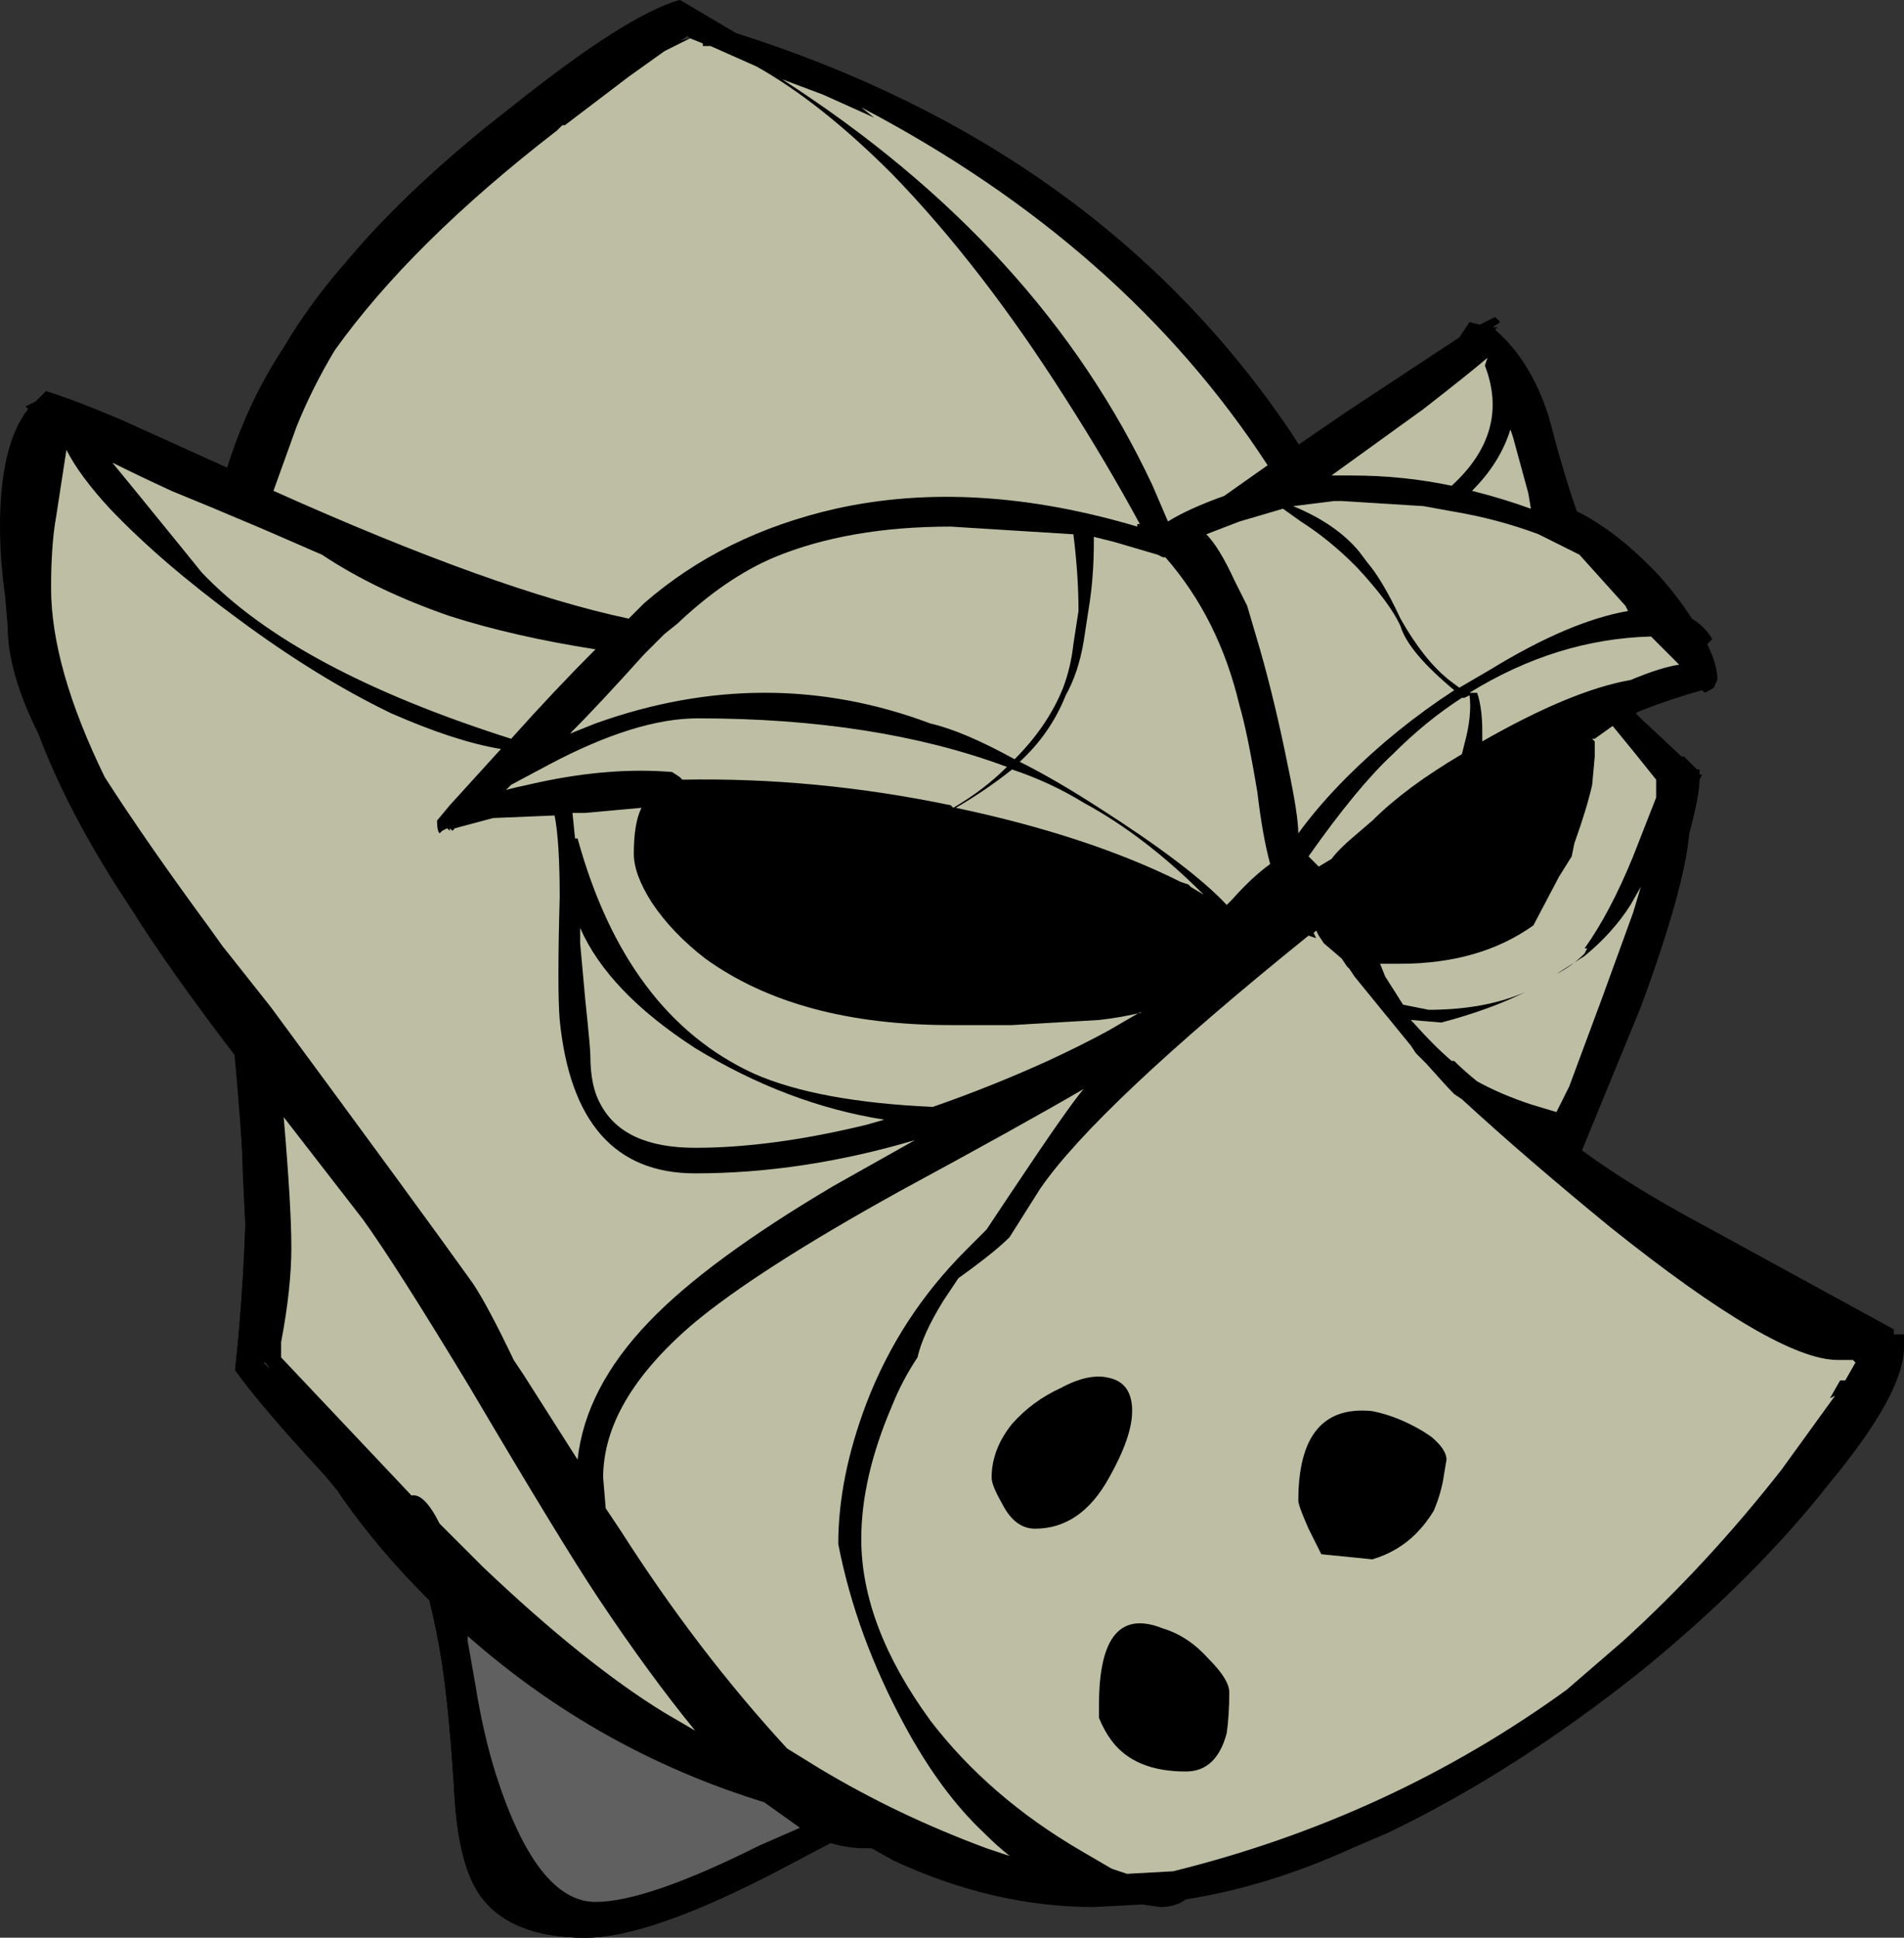 <?xml version="1.0" encoding="UTF-8" standalone="no"?>
<svg xmlns:ffdec="https://www.free-decompiler.com/flash" xmlns:xlink="http://www.w3.org/1999/xlink" ffdec:objectType="shape" height="37.9px" width="37.25px" xmlns="http://www.w3.org/2000/svg">
  <rect width="100%" height="100%" fill="#333333" stroke="none"/>
  <g transform="matrix(1.0, 0.0, 0.0, 1.0, 17.3, 22.75)">
    <path d="M11.05 -4.7 L-0.45 12.95 Q-1.15 13.35 -2.1 13.85 -4.6 15.15 -5.85 15.15 -7.25 15.15 -7.85 14.4 -8.3 13.85 -8.4 12.5 -8.5 10.8 -8.65 9.8 -8.75 9.15 -8.9 8.55 L-8.95 8.5 Q-9.9 7.55 -10.6 6.55 L-10.7 6.4 -10.95 6.1 Q-12.2 4.75 -12.7 4.05 -12.55 2.65 -12.5 1.2 L-12.55 0.15 Q-12.55 -0.4 -12.75 -2.55 L-13.25 -11.9 Q-12.9 -14.2 -11.75 -15.95 -11.25 -16.8 -10.55 -17.6 -9.3 -19.1 -7.3 -20.65 -5.05 -22.45 -4.0 -22.75 L-2.9 -22.1 Q4.2 -19.85 7.95 -14.3 9.55 -11.9 10.35 -9.2 L11.05 -4.7 M-4.0 -21.95 L-3.8 -22.0 -3.85 -22.05 -4.0 -21.95 M-12.15 3.9 L-12.0 4.05 -12.1 3.9 -12.15 3.9" fill="#000000" fill-rule="evenodd" stroke="none"/>
    <path d="M8.2 -5.65 L8.2 -5.65" fill="#ffffff" fill-rule="evenodd" stroke="none"/>
    <path d="M11.9 -16.35 L12.0 -16.35 11.95 -16.3 Q12.65 -15.7 13.0 -14.6 13.3 -13.45 13.55 -12.75 14.35 -12.35 15.15 -11.5 15.55 -11.05 15.8 -10.65 16.05 -10.5 16.2 -10.25 L16.1 -10.15 Q16.3 -9.75 16.3 -9.45 L16.25 -9.35 Q16.25 -9.3 16.15 -9.25 L16.05 -9.2 16.0 -9.25 Q15.45 -9.1 14.8 -8.85 L14.7 -8.8 14.8 -8.7 15.6 -7.95 15.65 -7.95 15.9 -7.7 15.95 -7.7 15.95 -7.6 16.0 -7.6 15.95 -7.5 Q15.95 -7.2 15.75 -6.45 15.65 -5.35 14.8 -3.05 L13.65 -0.25 Q14.6 0.45 16.0 1.2 L19.75 3.25 19.75 3.35 19.95 3.35 19.95 3.6 Q19.95 4.5 18.5 6.25 17.05 8.1 14.85 9.9 12.35 11.9 9.85 13.1 L9.15 13.4 Q7.5 14.15 5.9 14.4 5.7 14.55 5.4 14.55 L5.05 14.5 4.1 14.55 Q2.15 14.55 0.2 13.65 L-0.25 13.4 -0.4 13.4 Q-0.7 13.4 -1.05 13.3 L-2.1 13.85 Q-4.6 15.15 -5.85 15.15 -7.25 15.15 -7.85 14.4 -8.3 13.85 -8.4 12.5 -8.5 10.8 -8.65 9.8 -8.75 9.15 -8.9 8.55 L-8.95 8.5 Q-9.9 7.55 -10.6 6.55 L-10.7 6.4 -10.95 6.1 Q-12.2 4.75 -12.7 4.05 -12.55 2.65 -12.5 1.2 L-12.55 0.15 Q-12.55 -0.35 -12.7 -2.1 -14.0 -3.8 -14.75 -5.0 -15.95 -6.8 -16.55 -8.4 -17.15 -9.6 -17.15 -10.5 L-17.2 -11.1 Q-17.3 -11.8 -17.3 -12.45 -17.3 -14.05 -16.75 -14.75 L-16.8 -14.8 -16.6 -14.9 -16.4 -15.1 Q-15.9 -14.95 -14.95 -14.55 L-12.85 -13.6 Q-12.45 -14.9 -11.75 -15.95 -11.25 -16.8 -10.55 -17.6 -9.3 -19.1 -7.3 -20.65 -5.05 -22.45 -4.0 -22.75 L-2.9 -22.1 Q4.2 -19.85 7.95 -14.3 L8.1 -14.05 9.05 -14.7 11.25 -16.15 11.45 -16.45 11.65 -16.4 11.95 -16.55 12.05 -16.45 11.9 -16.35 M11.8 -15.75 Q11.45 -15.45 10.55 -14.75 L8.75 -13.45 9.15 -13.45 Q10.15 -13.45 11.1 -13.25 12.25 -14.3 11.75 -15.6 L11.8 -15.75 M12.25 -14.35 Q12.05 -13.7 11.5 -13.15 12.1 -13.0 12.65 -12.8 L12.6 -13.1 12.3 -14.2 12.25 -14.35 M0.15 -19.35 Q-1.25 -20.75 -2.5 -21.45 L-3.4 -21.85 -3.55 -21.85 -3.55 -21.9 -3.8 -22.0 -4.3 -21.75 -5.0 -21.25 -6.25 -20.3 -6.3 -20.3 -6.4 -20.2 Q-9.25 -18.0 -10.75 -15.9 -11.2 -15.15 -11.5 -14.4 L-11.95 -13.15 Q-7.6 -11.2 -5.0 -10.65 L-4.7 -10.95 Q-3.15 -12.3 -0.95 -12.8 1.75 -13.4 4.95 -12.45 L4.95 -12.5 5.0 -12.5 Q4.35 -13.7 3.55 -14.95 1.9 -17.55 0.15 -19.35 M10.55 -12.85 L8.95 -12.95 8.8 -12.95 8.0 -12.85 Q8.85 -12.5 9.3 -11.95 L9.45 -11.75 Q9.75 -11.4 10.1 -10.65 10.55 -9.85 11.05 -9.45 L11.25 -9.3 11.85 -9.65 Q13.4 -10.6 14.55 -10.8 L14.5 -10.9 13.6 -11.9 13.4 -12.0 Q13.1 -12.15 12.8 -12.3 12.0 -12.6 11.1 -12.75 L10.55 -12.85 M9.2 -11.7 Q8.7 -12.2 8.15 -12.55 L7.8 -12.8 6.95 -12.55 6.3 -12.3 Q6.55 -12.05 6.85 -11.4 L7.1 -10.9 7.35 -10.05 Q7.65 -9.0 7.9 -7.75 8.1 -6.8 8.1 -6.45 8.5 -7.0 9.05 -7.55 10.0 -8.5 11.15 -9.25 10.25 -10.0 10.1 -10.5 9.9 -10.95 9.25 -11.65 L9.2 -11.7 M7.5 -13.65 Q4.7 -17.95 -0.45 -20.65 L-0.2 -20.45 -1.2 -20.9 -2.0 -21.2 Q3.05 -17.95 5.25 -13.25 L5.55 -12.55 Q5.95 -12.8 6.65 -13.05 L7.5 -13.65 M6.95 -8.95 Q6.55 -10.65 5.5 -11.85 L5.45 -11.85 5.35 -11.9 4.5 -12.15 4.1 -12.25 4.1 -12.15 Q4.1 -11.45 4.0 -10.85 L3.9 -10.2 Q3.8 -9.6 3.55 -9.15 3.25 -8.4 2.65 -7.85 3.35 -7.5 4.2 -6.95 6.0 -5.8 6.7 -5.05 L6.8 -5.15 Q7.2 -5.6 7.55 -5.85 7.4 -6.4 7.3 -7.25 7.1 -8.45 6.95 -8.95 M11.3 -9.1 Q10.6 -8.65 9.95 -8.0 9.25 -7.35 8.3 -6.0 L8.5 -5.8 8.75 -5.95 Q8.9 -6.15 9.2 -6.4 L9.55 -6.7 Q10.2 -7.35 11.3 -8.0 L11.35 -8.2 Q11.5 -8.75 11.45 -9.15 L11.35 -9.1 11.3 -9.1 M3.7 -12.3 L1.3 -12.45 Q-0.7 -12.45 -2.15 -11.85 -3.1 -11.45 -4.05 -10.55 L-4.3 -10.35 -4.7 -9.95 Q-5.6 -8.95 -6.15 -8.4 L-5.65 -8.6 Q-2.3 -9.8 0.9 -8.6 1.55 -8.45 2.55 -7.9 3.2 -8.55 3.5 -9.3 3.65 -9.7 3.7 -10.15 L3.8 -10.8 Q3.8 -11.5 3.7 -12.3 M1.35 -6.95 Q1.95 -7.3 2.4 -7.75 -0.15 -8.7 -3.65 -8.7 -4.85 -8.7 -6.55 -7.8 L-7.3 -7.4 -7.4 -7.3 -7.2 -7.35 -6.75 -7.45 Q-5.35 -7.75 -4.15 -7.65 L-4.0 -7.55 -3.95 -7.5 Q-1.35 -7.55 1.3 -7.0 L1.35 -6.95 M2.2 -2.7 L1.3 -2.7 Q-1.7 -2.7 -3.5 -4.0 -4.15 -4.5 -4.55 -5.1 -4.9 -5.65 -4.9 -6.05 -4.9 -6.65 -4.75 -6.95 L-5.85 -6.85 -6.1 -6.85 -6.05 -6.35 -6.0 -6.35 Q-5.05 -2.9 -2.55 -1.75 -1.3 -1.2 0.95 -1.1 2.1 -1.5 3.2 -2.0 3.85 -2.3 4.4 -2.6 L5.0 -2.95 5.05 -2.95 Q4.65 -2.85 4.2 -2.8 L2.5 -2.7 2.2 -2.7 M9.2 -3.65 L9.1 -3.8 9.05 -3.85 8.95 -4.0 8.6 -4.3 8.5 -4.45 8.45 -4.55 8.4 -4.5 8.45 -4.4 8.3 -4.45 Q4.15 -1.1 3.05 0.5 L2.45 1.45 Q2.15 1.75 1.45 2.25 L1.15 2.7 Q0.75 3.35 0.65 3.8 0.35 4.25 0.15 4.75 -0.45 6.15 -0.45 7.35 -0.45 9.05 0.9 10.9 2.05 12.4 3.85 13.45 L4.45 13.8 4.75 13.9 5.65 13.85 Q9.9 12.8 13.35 10.3 L14.45 9.35 Q16.1 7.85 17.55 6.0 L18.6 4.55 18.5 4.6 18.7 4.25 18.8 4.25 19.0 3.9 18.95 3.85 18.65 3.85 Q17.45 3.85 14.2 1.25 12.55 -0.1 11.3 -1.25 L11.15 -1.35 Q11.0 -1.5 10.6 -1.95 L10.4 -2.15 10.3 -2.3 9.2 -3.65 M9.8 -3.65 L10.15 -3.1 10.65 -3.0 Q11.75 -3.0 12.55 -3.35 11.85 -3.0 10.9 -2.75 L10.3 -2.8 10.35 -2.75 Q10.75 -2.3 11.1 -2.0 L11.15 -2.0 Q11.35 -1.8 11.6 -1.6 12.05 -1.35 12.65 -1.15 L13.15 -1.0 13.4 -1.5 14.05 -3.25 14.65 -4.9 14.8 -5.4 14.6 -5.05 Q14.25 -4.5 13.7 -4.05 L13.15 -3.7 Q13.45 -3.85 13.7 -4.1 L13.75 -4.2 13.7 -4.2 Q14.2 -4.9 14.65 -6.0 L15.1 -7.15 15.1 -7.5 14.7 -8.0 14.25 -8.55 13.9 -8.3 13.85 -8.3 13.9 -8.25 13.9 -7.95 13.85 -7.4 Q13.75 -6.95 13.5 -6.25 L13.45 -6.0 13.2 -5.6 12.7 -4.65 Q11.65 -3.9 10.1 -3.9 L9.7 -3.9 9.8 -3.65 M8.2 -5.65 L8.2 -5.65 M5.95 -5.45 L6.0 -5.4 6.25 -5.25 Q5.1 -6.4 3.9 -7.05 3.25 -7.45 2.5 -7.7 2.0 -7.3 1.4 -6.95 4.0 -6.4 5.8 -5.5 L5.95 -5.45 M11.7 -8.25 Q13.45 -9.25 14.6 -9.45 15.2 -9.7 15.55 -9.75 L15.0 -10.3 Q13.15 -10.25 11.45 -9.2 L11.6 -9.2 Q11.7 -8.9 11.7 -8.45 L11.7 -8.25 M15.75 -9.5 L15.75 -9.5 M11.0 5.8 L10.95 6.1 Q10.9 6.45 10.75 6.8 10.6 7.05 10.4 7.25 10.05 7.6 9.55 7.75 L8.55 7.65 8.3 7.15 Q8.1 6.7 8.1 6.6 8.1 4.7 9.55 4.85 10.05 4.95 10.55 5.25 L10.7 5.35 Q11.0 5.6 11.0 5.8 M2.5 0.55 Q3.6 -1.1 3.9 -1.45 2.7 -0.75 0.3 0.55 -2.5 2.1 -3.75 3.15 -5.5 4.65 -5.5 6.15 L-5.45 6.75 -5.15 7.2 Q-3.65 9.55 -1.9 11.45 L-1.25 11.85 Q0.25 12.75 2.0 13.4 L2.45 13.55 Q2.2 13.35 1.95 13.1 1.1 12.3 0.4 11.0 -0.55 9.25 -0.9 7.45 -0.9 6.15 -0.35 4.7 0.3 3.0 1.6 1.7 L2.0 1.3 2.5 0.55 M2.5 5.1 Q2.9 4.65 3.45 4.4 4.0 4.1 4.4 4.2 4.85 4.3 4.85 4.85 4.85 5.35 4.4 6.15 3.85 7.15 2.95 7.15 2.55 7.15 2.3 6.65 2.1 6.3 2.1 6.15 2.1 5.6 2.5 5.1 M4.2 10.6 Q4.2 8.6 5.45 9.1 5.95 9.25 6.35 9.7 6.75 10.1 6.75 10.35 6.75 10.8 6.7 11.15 6.5 11.9 5.9 11.9 4.9 11.9 4.45 11.3 4.3 11.1 4.2 10.85 L4.2 10.6 M-3.8 -22.0 L-3.85 -22.05 -4.0 -21.95 -3.8 -22.0 M-13.95 -13.15 Q-14.6 -13.45 -15.1 -13.7 L-14.65 -13.15 Q-13.55 -11.8 -13.35 -11.55 -11.55 -9.65 -7.3 -8.3 -6.45 -9.25 -5.65 -10.05 -7.25 -10.3 -8.5 -10.7 -9.95 -11.2 -11.0 -11.9 L-12.15 -12.4 -13.1 -12.8 -13.95 -13.15 M-16.2 -12.65 Q-16.3 -12.1 -16.3 -11.25 -16.3 -9.7 -15.25 -7.55 -14.45 -6.3 -13.2 -4.6 L-12.95 -4.25 -12.0 -3.05 Q-9.05 0.95 -8.05 2.35 -7.75 2.8 -7.25 3.85 L-7.05 4.15 -6.0 5.8 Q-5.85 4.4 -4.6 3.1 -3.45 1.9 -1.0 0.45 L0.6 -0.45 Q-1.6 0.2 -3.7 0.2 -6.05 0.2 -6.35 -2.8 -6.4 -3.4 -6.35 -5.2 -6.35 -6.3 -6.45 -6.8 L-7.65 -6.75 -8.4 -6.55 -8.45 -6.5 -8.5 -6.55 -8.5 -6.5 -8.55 -6.55 -8.65 -6.5 -8.7 -6.45 Q-8.75 -6.5 -8.75 -6.7 L-8.5 -7.0 -7.5 -8.1 Q-8.4 -8.25 -9.65 -8.8 -11.1 -9.5 -12.65 -10.65 -14.15 -11.75 -15.15 -12.8 -15.75 -13.45 -16.0 -13.95 L-16.2 -12.65 M-5.95 -4.3 L-5.85 -3.2 Q-5.75 -2.25 -5.75 -2.1 -5.75 -1.5 -5.55 -1.15 -5.1 -0.3 -3.7 -0.3 -2.2 -0.3 -0.35 -0.75 L0.0 -0.85 Q-1.9 -1.15 -3.7 -2.25 -5.4 -3.35 -5.95 -4.6 L-5.95 -4.3 M-8.7 7.05 L-7.85 7.9 Q-5.85 9.8 -4.3 10.75 L-3.7 11.1 Q-4.6 10.0 -5.6 8.5 -6.3 7.45 -8.1 4.4 -9.55 2.0 -10.2 1.1 L-11.75 -0.9 Q-11.6 0.85 -11.6 1.65 -11.6 2.45 -11.8 3.5 L-11.8 3.8 -9.25 6.5 Q-9.0 6.45 -8.7 7.05 M-8.15 9.35 L-8.0 10.2 Q-7.85 11.15 -7.6 11.95 -6.8 14.45 -5.65 14.45 -4.65 14.45 -2.45 13.35 L-1.65 13.0 -2.35 12.5 Q-5.6 11.5 -8.15 9.25 L-8.15 9.35 M-12.1 3.9 L-12.15 3.9 -12.0 4.05 -12.1 3.9" fill="#000000" fill-rule="evenodd" stroke="none"/>
    <path d="M-8.15 9.35 L-8.15 9.25 Q-5.6 11.5 -2.35 12.5 L-1.65 13.0 -2.45 13.35 Q-4.65 14.45 -5.65 14.45 -6.8 14.45 -7.6 11.95 -7.85 11.15 -8.0 10.2 L-8.15 9.35" fill="#606060" fill-rule="evenodd" stroke="none"/>
    <path d="M2.2 -2.7 L2.5 -2.7 4.2 -2.8 Q4.65 -2.85 5.05 -2.95 L5.0 -2.95 4.4 -2.6 Q3.85 -2.3 3.2 -2.0 2.1 -1.5 0.95 -1.1 -1.3 -1.2 -2.55 -1.75 -5.05 -2.9 -6.0 -6.35 L-6.05 -6.35 -6.1 -6.85 -5.85 -6.85 -4.75 -6.95 Q-4.9 -6.65 -4.9 -6.05 -4.9 -5.65 -4.55 -5.1 -4.15 -4.5 -3.5 -4.0 -1.7 -2.7 1.3 -2.7 L2.2 -2.7 M1.35 -6.95 L1.3 -7.0 Q-1.35 -7.55 -3.95 -7.5 L-4.0 -7.55 -4.15 -7.65 Q-5.35 -7.75 -6.75 -7.45 L-7.2 -7.35 -7.4 -7.3 -7.3 -7.4 -6.55 -7.8 Q-4.85 -8.7 -3.65 -8.7 -0.15 -8.7 2.4 -7.75 1.95 -7.3 1.35 -6.95 M3.7 -12.3 Q3.8 -11.5 3.8 -10.8 L3.7 -10.15 Q3.65 -9.7 3.5 -9.3 3.2 -8.55 2.55 -7.9 1.55 -8.45 0.9 -8.6 -2.3 -9.8 -5.65 -8.6 L-6.15 -8.4 Q-5.6 -8.95 -4.7 -9.95 L-4.3 -10.35 -4.05 -10.55 Q-3.1 -11.45 -2.15 -11.85 -0.7 -12.45 1.3 -12.45 L3.7 -12.3 M11.3 -9.1 L11.35 -9.1 11.45 -9.15 Q11.5 -8.75 11.35 -8.2 L11.3 -8.0 Q10.2 -7.35 9.55 -6.7 L9.2 -6.4 Q8.9 -6.15 8.75 -5.95 L8.5 -5.8 8.3 -6.0 Q9.25 -7.35 9.95 -8.0 10.6 -8.65 11.3 -9.1 M6.95 -8.95 Q7.1 -8.45 7.3 -7.25 7.4 -6.4 7.55 -5.85 7.2 -5.6 6.8 -5.15 L6.7 -5.05 Q6.0 -5.8 4.2 -6.95 3.35 -7.5 2.65 -7.85 3.25 -8.4 3.55 -9.15 3.8 -9.6 3.9 -10.2 L4.0 -10.85 Q4.1 -11.45 4.1 -12.15 L4.1 -12.25 4.5 -12.15 5.35 -11.9 5.45 -11.85 5.5 -11.85 Q6.55 -10.65 6.95 -8.95 M7.5 -13.65 L6.65 -13.05 Q5.95 -12.8 5.55 -12.55 L5.25 -13.25 Q3.05 -17.95 -2.0 -21.2 L-1.2 -20.9 -0.2 -20.45 -0.45 -20.65 Q4.7 -17.95 7.5 -13.65 M9.2 -11.7 L9.25 -11.65 Q9.9 -10.95 10.1 -10.5 10.25 -10.0 11.15 -9.25 10.0 -8.5 9.05 -7.55 8.5 -7.0 8.1 -6.45 8.1 -6.8 7.9 -7.75 7.65 -9.0 7.35 -10.05 L7.1 -10.9 6.85 -11.4 Q6.55 -12.05 6.3 -12.3 L6.95 -12.55 7.8 -12.8 8.15 -12.55 Q8.7 -12.2 9.2 -11.7 M10.55 -12.85 L11.1 -12.75 Q12.0 -12.6 12.8 -12.3 13.1 -12.15 13.4 -12.0 L13.6 -11.9 14.5 -10.9 14.55 -10.8 Q13.4 -10.6 11.85 -9.65 L11.25 -9.3 11.05 -9.45 Q10.55 -9.85 10.1 -10.65 9.75 -11.4 9.45 -11.75 L9.3 -11.95 Q8.85 -12.5 8.0 -12.85 L8.8 -12.95 8.95 -12.95 10.55 -12.85 M0.15 -19.35 Q1.9 -17.55 3.55 -14.95 4.35 -13.7 5.0 -12.5 L4.95 -12.5 4.95 -12.45 Q1.75 -13.4 -0.95 -12.8 -3.15 -12.3 -4.7 -10.95 L-5.0 -10.65 Q-7.6 -11.2 -11.95 -13.15 L-11.5 -14.4 Q-11.2 -15.15 -10.75 -15.9 -9.25 -18.0 -6.4 -20.2 L-6.3 -20.3 -6.25 -20.3 -5.0 -21.25 -4.3 -21.75 -3.8 -22.0 -3.55 -21.9 -3.55 -21.85 -3.4 -21.85 -2.5 -21.45 Q-1.25 -20.75 0.15 -19.35 M12.25 -14.35 L12.3 -14.2 12.6 -13.1 12.65 -12.8 Q12.1 -13.0 11.5 -13.15 12.05 -13.7 12.25 -14.35 M11.8 -15.75 L11.75 -15.6 Q12.25 -14.3 11.1 -13.25 10.15 -13.45 9.15 -13.45 L8.75 -13.45 10.55 -14.75 Q11.45 -15.45 11.8 -15.75 M9.2 -3.65 L10.3 -2.3 10.4 -2.15 10.6 -1.95 Q11.0 -1.5 11.15 -1.35 L11.3 -1.25 Q12.55 -0.1 14.2 1.25 17.45 3.85 18.65 3.85 L18.95 3.85 19.0 3.9 18.8 4.25 18.7 4.25 18.5 4.6 18.6 4.55 17.55 6.0 Q16.1 7.85 14.45 9.35 L13.35 10.3 Q9.9 12.8 5.65 13.85 L4.75 13.9 4.45 13.8 3.85 13.45 Q2.05 12.4 0.9 10.9 -0.45 9.05 -0.45 7.35 -0.45 6.15 0.15 4.75 0.35 4.25 0.65 3.8 0.75 3.35 1.15 2.7 L1.45 2.25 Q2.15 1.75 2.45 1.45 L3.05 0.5 Q4.15 -1.1 8.3 -4.45 L8.45 -4.4 8.4 -4.5 8.45 -4.55 8.5 -4.45 8.6 -4.3 8.95 -4.0 9.05 -3.85 9.1 -3.8 9.2 -3.65 M9.8 -3.65 L9.7 -3.9 10.1 -3.9 Q11.65 -3.9 12.7 -4.65 L13.2 -5.6 13.45 -6.0 13.5 -6.25 Q13.75 -6.95 13.85 -7.4 L13.9 -7.95 13.9 -8.25 13.85 -8.3 13.9 -8.3 14.25 -8.55 14.7 -8.0 15.1 -7.5 15.1 -7.15 14.65 -6.0 Q14.2 -4.9 13.7 -4.2 L13.75 -4.2 13.7 -4.1 Q13.45 -3.85 13.15 -3.7 L13.7 -4.05 Q14.25 -4.5 14.6 -5.05 L14.8 -5.4 14.65 -4.9 14.05 -3.25 13.4 -1.5 13.15 -1.0 12.65 -1.15 Q12.05 -1.35 11.6 -1.6 11.35 -1.8 11.15 -2.0 L11.1 -2.0 Q10.75 -2.3 10.35 -2.75 L10.3 -2.8 10.9 -2.75 Q11.85 -3.0 12.55 -3.35 11.75 -3.0 10.65 -3.0 L10.15 -3.1 9.8 -3.65 M11.7 -8.25 L11.7 -8.45 Q11.7 -8.9 11.6 -9.2 L11.45 -9.2 Q13.15 -10.25 15.0 -10.3 L15.55 -9.75 Q15.2 -9.7 14.6 -9.45 13.45 -9.25 11.7 -8.25 M5.95 -5.45 L5.8 -5.5 Q4.0 -6.4 1.4 -6.95 2.0 -7.3 2.5 -7.7 3.25 -7.45 3.9 -7.05 5.1 -6.4 6.25 -5.25 L6.0 -5.4 5.95 -5.45 M4.2 10.6 L4.2 10.85 Q4.3 11.1 4.45 11.3 4.9 11.9 5.9 11.9 6.5 11.9 6.7 11.15 6.75 10.8 6.75 10.35 6.75 10.1 6.35 9.7 5.95 9.25 5.45 9.1 4.2 8.6 4.2 10.6 M2.5 5.1 Q2.1 5.6 2.1 6.15 2.1 6.3 2.3 6.65 2.55 7.15 2.95 7.15 3.85 7.15 4.4 6.15 4.85 5.35 4.85 4.85 4.85 4.3 4.4 4.2 4.0 4.1 3.45 4.4 2.9 4.65 2.5 5.1 M2.5 0.55 L2.0 1.3 1.6 1.7 Q0.3 3.0 -0.35 4.7 -0.9 6.15 -0.9 7.45 -0.55 9.25 0.4 11.0 1.1 12.3 1.95 13.1 2.2 13.35 2.45 13.55 L2.0 13.4 Q0.25 12.75 -1.25 11.85 L-1.9 11.45 Q-3.65 9.55 -5.15 7.2 L-5.45 6.75 -5.5 6.15 Q-5.5 4.65 -3.75 3.15 -2.5 2.1 0.3 0.55 2.7 -0.75 3.9 -1.45 3.6 -1.1 2.5 0.55 M11.0 5.8 Q11.0 5.6 10.7 5.35 L10.55 5.25 Q10.05 4.95 9.55 4.85 8.1 4.7 8.1 6.6 8.1 6.7 8.3 7.15 L8.55 7.65 9.55 7.75 Q10.05 7.6 10.4 7.25 10.6 7.05 10.75 6.8 10.9 6.45 10.95 6.1 L11.0 5.8 M-8.7 7.05 Q-9.0 6.45 -9.25 6.5 L-11.8 3.8 -11.8 3.5 Q-11.6 2.45 -11.6 1.65 -11.6 0.85 -11.75 -0.9 L-10.2 1.1 Q-9.55 2.0 -8.1 4.4 -6.3 7.45 -5.6 8.5 -4.6 10.0 -3.7 11.1 L-4.3 10.75 Q-5.85 9.8 -7.85 7.9 L-8.7 7.05 M-5.95 -4.3 L-5.95 -4.6 Q-5.4 -3.35 -3.7 -2.25 -1.9 -1.15 0.0 -0.85 L-0.35 -0.75 Q-2.2 -0.3 -3.7 -0.3 -5.1 -0.3 -5.55 -1.15 -5.75 -1.5 -5.75 -2.1 -5.75 -2.25 -5.85 -3.2 L-5.95 -4.3 M-16.2 -12.65 L-16.0 -13.95 Q-15.75 -13.45 -15.15 -12.8 -14.15 -11.75 -12.65 -10.65 -11.1 -9.5 -9.65 -8.8 -8.4 -8.25 -7.5 -8.1 L-8.5 -7.0 -8.75 -6.7 Q-8.75 -6.5 -8.7 -6.45 L-8.65 -6.5 -8.55 -6.55 -8.5 -6.5 -8.5 -6.55 -8.45 -6.5 -8.4 -6.55 -7.65 -6.75 -6.45 -6.8 Q-6.35 -6.3 -6.35 -5.2 -6.4 -3.4 -6.35 -2.8 -6.05 0.2 -3.7 0.2 -1.6 0.2 0.6 -0.45 L-1.0 0.45 Q-3.45 1.9 -4.6 3.1 -5.85 4.4 -6.0 5.8 L-7.05 4.15 -7.25 3.85 Q-7.75 2.8 -8.05 2.35 -9.05 0.95 -12.0 -3.05 L-12.95 -4.25 -13.2 -4.6 Q-14.45 -6.3 -15.25 -7.55 -16.3 -9.7 -16.3 -11.25 -16.3 -12.1 -16.2 -12.65 M-13.95 -13.15 L-13.1 -12.8 -12.15 -12.4 -11.0 -11.9 Q-9.95 -11.2 -8.5 -10.7 -7.25 -10.3 -5.65 -10.05 -6.45 -9.25 -7.3 -8.3 -11.55 -9.65 -13.35 -11.55 -13.55 -11.8 -14.65 -13.15 L-15.1 -13.7 Q-14.6 -13.45 -13.95 -13.15" fill="#bdbea3" fill-rule="evenodd" stroke="none"/>
  </g>
</svg>
